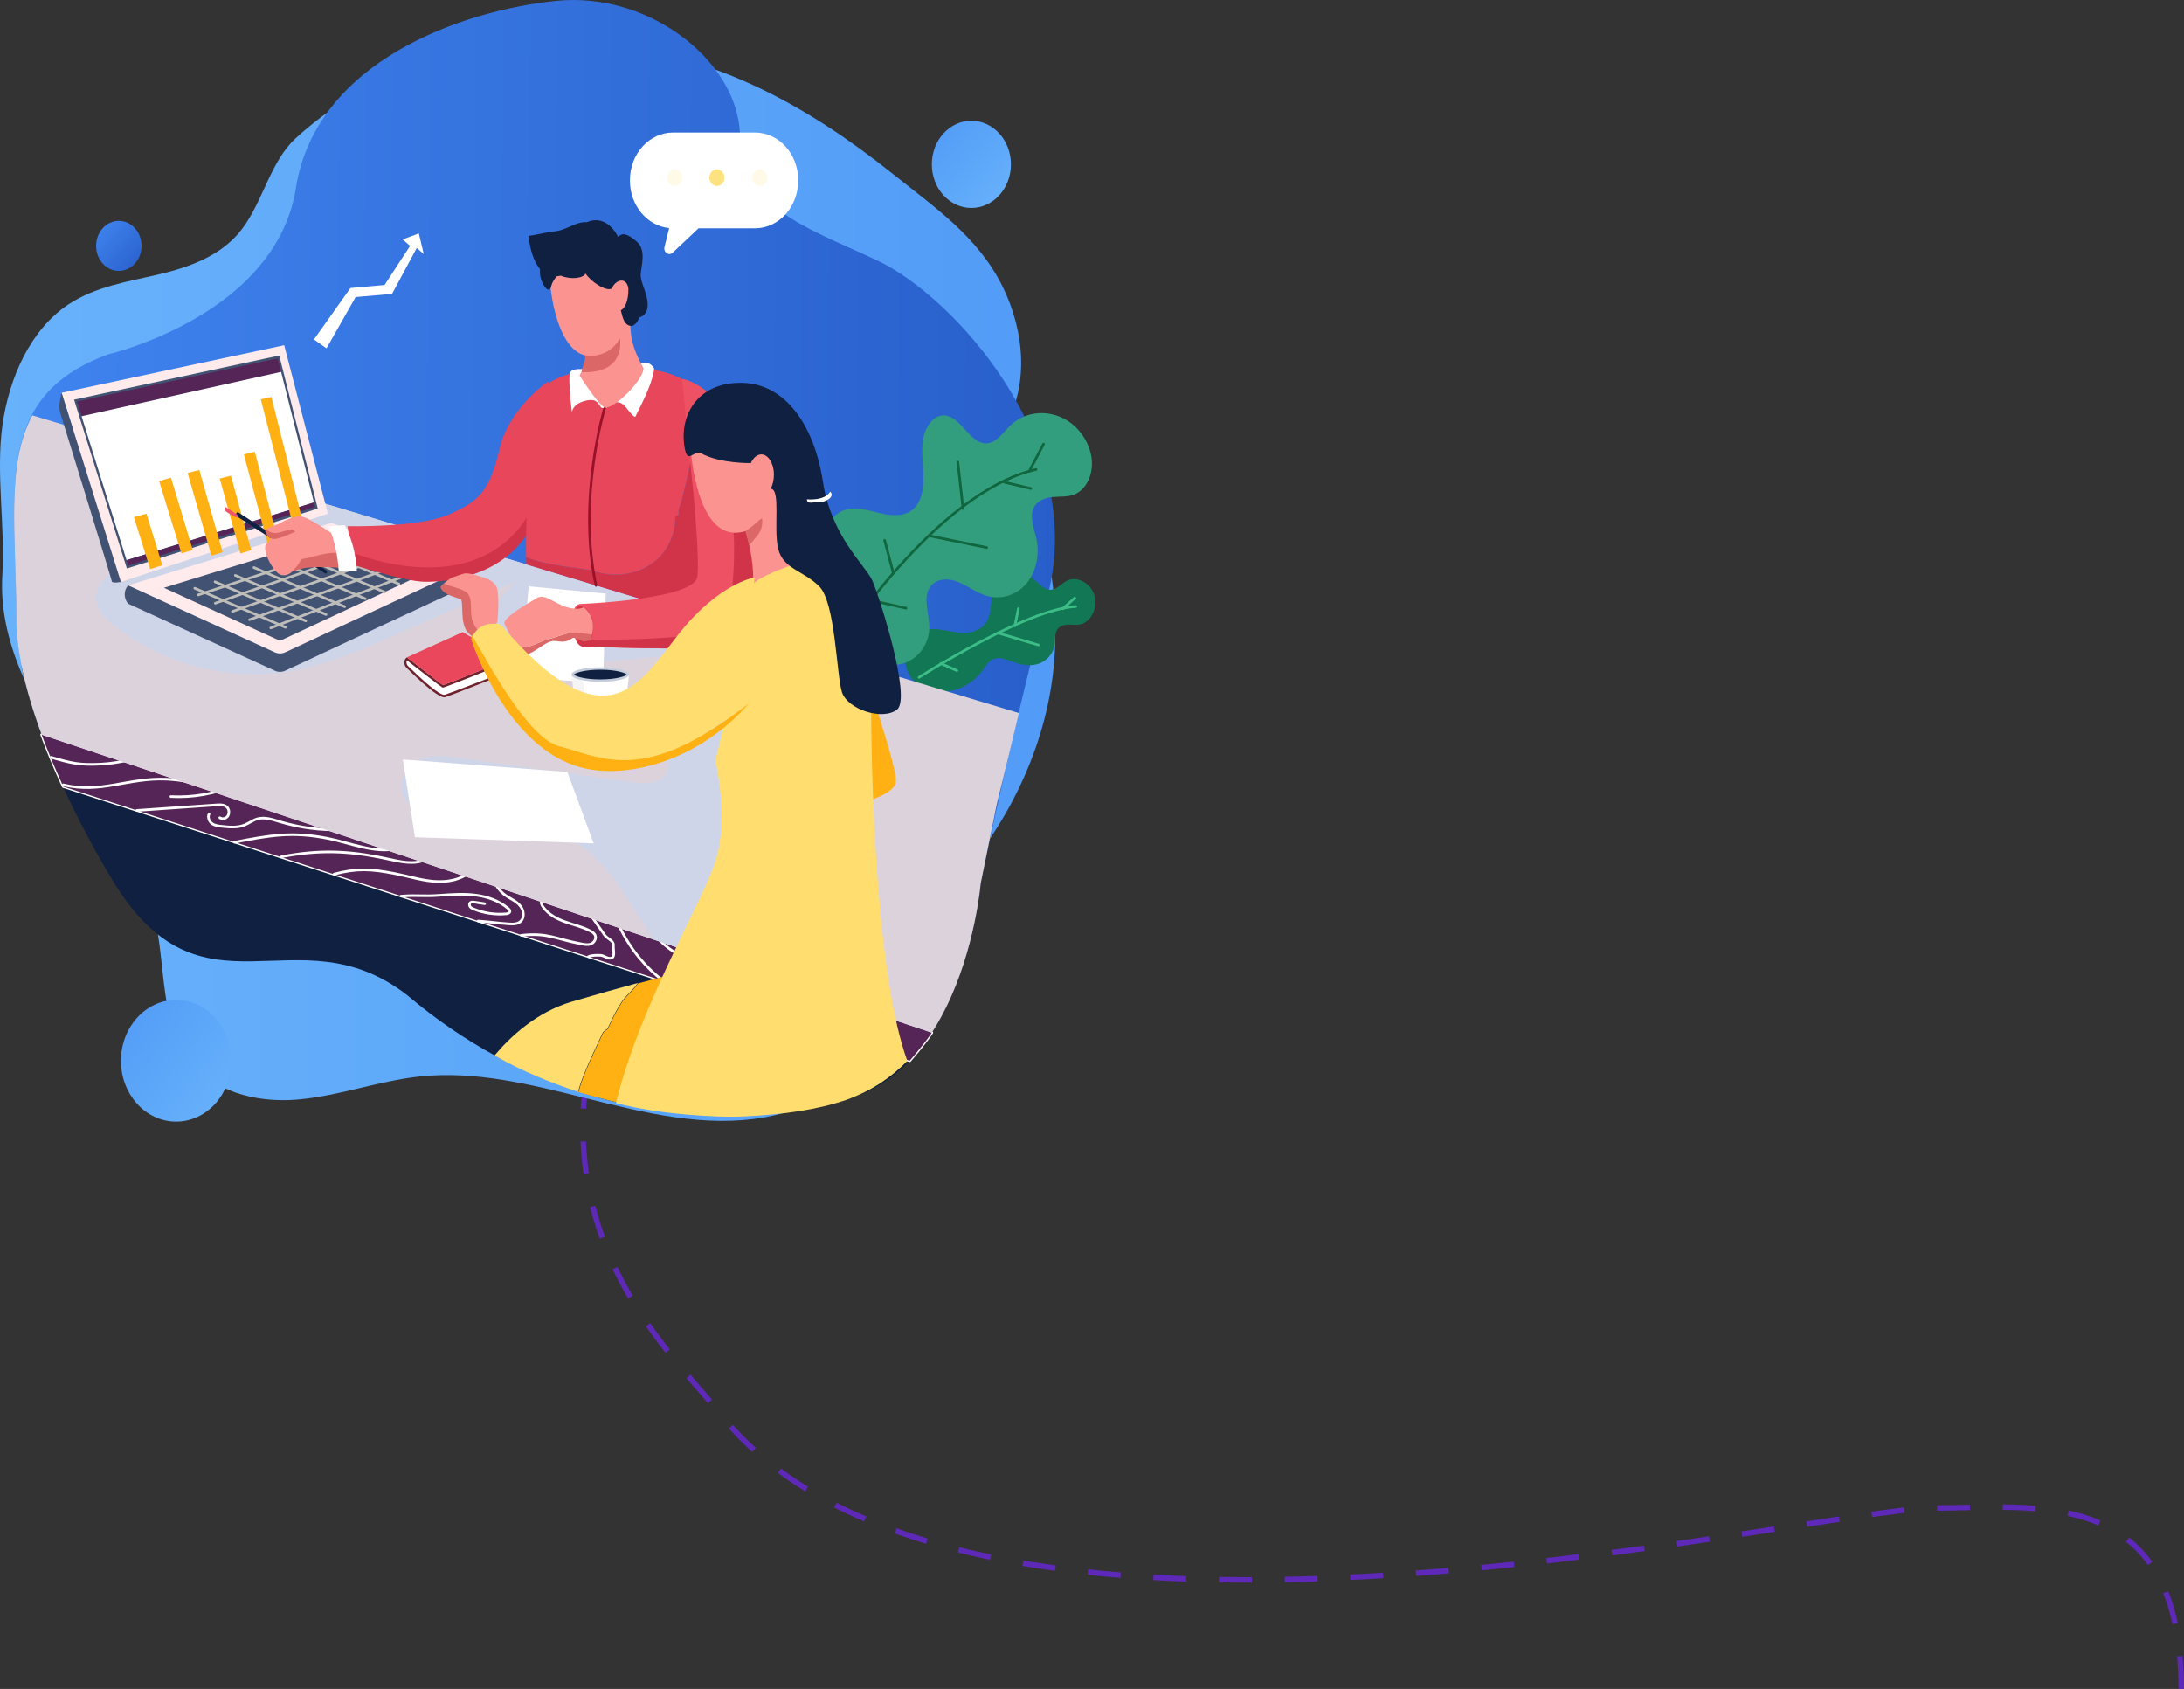 <svg width="798" height="617" viewBox="0 0 798 617" fill="none" xmlns="http://www.w3.org/2000/svg">
<rect x="0" y="0" width="798" height="617" fill="#333333" stroke="none"/>
<path d="M797 617C797 541.889 743.529 550.894 706.86 550.894C661.023 550.894 347.997 629.789 261.213 514.069C244.101 493.696 208.165 458.675 213.543 400" stroke="#5E28B8" stroke-width="2" stroke-dasharray="12 12"/>
<path d="M120.718 40.334C116.308 43.417 112.071 46.803 108.058 50.487C98.772 59.009 96.17 73.431 88.426 83.654C81.009 93.447 69.199 97.609 57.878 100.267C46.557 102.926 34.716 104.69 24.829 111.323C11.125 120.515 3.331 137.921 0.887 155.393C-1.556 172.865 1.94 192.328 0.864 209.967C-0.603 234.029 11.635 256.351 24.65 275.74C37.663 295.129 52.346 314.42 57.088 337.962C60.327 354.042 58.987 372.122 67.811 385.416C76.75 398.884 93.594 402.973 108.692 401.692C123.789 400.412 138.363 394.854 153.434 393.253C173.632 391.108 193.716 396.109 213.756 401.109C235.73 406.592 257.652 412.076 279.614 408.137C318.146 401.225 349.908 362.266 352.029 319.312C369.97 297.822 383.044 270.178 385.221 241.077C387.398 211.976 380.528 182.145 366.023 157.707C376.355 141.778 374.463 121.212 366.336 104.696C357.321 86.375 341.121 75.458 326.241 63.55C294.74 38.341 261.633 20.45 222.521 16.511C216.576 15.912 210.571 15.602 204.551 15.602C175.234 15.602 145.563 22.971 120.718 40.334Z" fill="url(#paint0_linear_1_7936)"/>
<path d="M203.225 0.315C169.094 3.77 115.435 22.21 108.12 68.7C102.316 105.57 62.627 122.154 46.45 127.439C42.231 128.817 39.609 129.428 39.609 129.428C-3.151 144.923 5.971 180.209 5.971 225.359C5.971 230.865 6.647 236.713 7.831 242.733L345.594 367.768C356.354 346.092 358.311 322.369 358.311 322.369C358.311 322.369 365.696 286.432 377.016 240.558C378.854 233.111 380.796 225.402 382.826 217.542C397.365 161.271 348.049 107.963 320.396 95.085C292.745 82.207 271.229 75.806 270.373 49.107C269.573 24.047 241.188 0.002 209.48 1.87017e-06C207.406 -0.001 205.321 0.102 203.225 0.315Z" fill="url(#paint1_linear_1_7936)"/>
<path d="M340.47 60.039C340.47 68.835 346.941 75.966 354.924 75.966C362.906 75.966 369.377 68.835 369.377 60.039C369.377 51.243 362.906 44.113 354.924 44.113C346.941 44.113 340.47 51.243 340.47 60.039Z" fill="url(#paint2_linear_1_7936)"/>
<path d="M44.187 387.513C44.187 399.79 53.218 409.742 64.359 409.742C75.501 409.742 84.532 399.79 84.532 387.513C84.532 375.237 75.501 365.284 64.359 365.284C53.218 365.284 44.187 375.237 44.187 387.513Z" fill="url(#paint3_linear_1_7936)"/>
<path d="M35.113 89.827C35.113 94.88 38.831 98.977 43.416 98.977C48.002 98.977 51.72 94.88 51.72 89.827C51.72 84.774 48.002 80.677 43.416 80.677C38.831 80.677 35.113 84.774 35.113 89.827Z" fill="url(#paint4_linear_1_7936)"/>
<path d="M330.667 238.994C330.874 235.937 332.355 233.105 334.573 231.528C337.162 229.687 340.463 229.599 343.572 230.01C346.681 230.422 349.788 231.28 352.89 231.141C355.991 231.002 359.215 229.65 360.765 226.627C362.27 223.692 361.901 219.878 362.849 216.621C363.775 213.44 366.027 210.88 368.798 209.861C371.568 208.843 374.8 209.385 377.334 211.294C379.412 212.86 381.263 215.377 383.684 215.434C386.021 215.49 387.739 213.204 389.838 212.145C393.529 210.281 398.584 213.016 399.901 217.589C401.219 222.161 398.48 227.463 394.447 228.144C393.003 228.388 391.509 228.115 390.043 228.182C388.576 228.249 387.018 228.751 386.218 230.129C385.358 231.61 385.613 233.62 385.362 235.407C384.886 238.78 382.471 241.397 379.667 242.413C376.863 243.43 373.74 243.04 370.839 242.041C368.038 241.076 364.952 239.567 362.421 241.009C360.988 241.826 360.071 243.438 359.051 244.847C356.037 249.009 351.628 251.767 346.879 252.457C339.308 253.557 329.945 249.661 330.667 238.994Z" fill="#127754"/>
<path d="M335.785 247.446C335.785 247.446 375.03 222.356 393.052 221.581" stroke="#3CBD87" stroke-width="0.947" stroke-linecap="round" stroke-linejoin="round"/>
<path d="M349.631 244.985L343.76 242.371" stroke="#3CBD87" stroke-width="0.947" stroke-linecap="round" stroke-linejoin="round"/>
<path d="M372.092 222.347L370.817 228.657" stroke="#3CBD87" stroke-width="0.947" stroke-linecap="round" stroke-linejoin="round"/>
<path d="M379.444 235.635L364.54 231.215" stroke="#3CBD87" stroke-width="0.947" stroke-linecap="round" stroke-linejoin="round"/>
<path d="M392.702 218.454L388.281 222.41" stroke="#3CBD87" stroke-width="0.947" stroke-linecap="round" stroke-linejoin="round"/>
<path d="M299.714 202.048C299.851 195.289 302.946 188.317 308.496 186.368C312.625 184.919 317.167 186.437 321.503 187.465C325.841 188.494 330.782 188.86 334.014 185.655C336.928 182.765 337.552 177.81 337.402 173.265C337.252 168.72 336.518 164.065 337.422 159.701C338.327 155.338 341.558 151.264 345.505 151.795C351.195 152.561 354.403 161.843 360.102 161.991C363.88 162.088 366.406 158.098 369.224 155.382C375.618 149.22 386.142 149.456 392.911 155.913C396.327 159.171 398.805 163.957 398.969 168.93C399.134 173.902 396.697 178.887 392.705 180.557C390.139 181.63 387.257 181.318 384.501 181.578C381.745 181.839 378.774 182.949 377.59 185.764C376.136 189.224 377.99 193.382 378.765 197.249C379.948 203.151 378.361 209.522 374.704 213.563C371.046 217.603 365.436 219.182 360.338 217.604C356.635 216.459 353.343 213.825 349.69 212.448C346.038 211.071 341.444 211.38 339.483 214.977C337.268 219.039 339.601 224.512 339.545 229.417C339.473 235.808 334.915 241.168 329.527 242.475C324.139 243.781 318.258 241.536 313.692 237.587C304.626 229.742 299.46 214.584 299.714 202.048Z" fill="#339E7D"/>
<path d="M306.026 236.295C306.026 236.295 341.791 179.789 378.549 171.514" stroke="#10663E" stroke-width="0.947" stroke-linecap="round" stroke-linejoin="round"/>
<path d="M331.039 222.185L317.589 219.136" stroke="#10663E" stroke-width="0.947" stroke-linecap="round" stroke-linejoin="round"/>
<path d="M323.235 197.402L326.379 209.327" stroke="#10663E" stroke-width="0.947" stroke-linecap="round" stroke-linejoin="round"/>
<path d="M360.533 200.04L339.476 195.724" stroke="#10663E" stroke-width="0.947" stroke-linecap="round" stroke-linejoin="round"/>
<path d="M349.978 168.81L351.869 185.779" stroke="#10663E" stroke-width="0.947" stroke-linecap="round" stroke-linejoin="round"/>
<path d="M376.628 178.466L366.974 176.159" stroke="#10663E" stroke-width="0.947" stroke-linecap="round" stroke-linejoin="round"/>
<path d="M381.288 162.225L376.139 172.05" stroke="#10663E" stroke-width="0.947" stroke-linecap="round" stroke-linejoin="round"/>
<path d="M112.507 281.932L7.833 243.183C12.964 269.278 27.69 298.642 38.832 317.722C39.511 318.884 40.177 320.01 40.826 321.093C73.883 376.236 108.027 332.064 148.695 363.475C159.217 372.396 170.059 379.74 181.013 385.7C195.692 393.688 210.57 399.186 225.139 402.653C234.022 404.768 242.787 406.125 251.326 406.83C273.165 408.637 293.506 406.175 310.423 401.169C319.248 398.56 326.472 393.653 332.379 387.513C337.832 381.849 342.161 375.138 345.597 368.22L112.507 281.932Z" fill="#102040"/>
<path d="M340.471 377.237C338.599 380.116 334.657 384.928 332.378 387.513L23.13 287.351C20.304 281.209 17.6 274.826 15.209 268.384L340.471 377.237Z" stroke="white" stroke-width="0.947" stroke-linecap="round" stroke-linejoin="round"/>
<path d="M340.471 377.237C338.599 380.116 334.657 384.928 332.378 387.513L23.13 287.351C20.304 281.209 17.6 274.826 15.209 268.384L340.471 377.237Z" fill="#562557"/>
<path d="M49.967 296.066C60.968 295.347 68.308 294.754 79.31 294.035C80.681 293.945 82.271 293.954 83.148 295.119C83.807 295.995 83.79 297.401 83.11 298.258C82.43 299.115 81.168 299.321 80.292 298.718" stroke="white" stroke-width="0.947" stroke-linecap="round" stroke-linejoin="round"/>
<path d="M76.397 297.34C75.792 298.503 76.412 300.064 77.418 300.817C78.424 301.571 79.692 301.724 80.902 301.856C83.768 302.169 86.753 302.465 89.449 301.349C90.973 300.718 92.341 299.656 93.908 299.173C96.625 298.335 99.49 299.334 102.209 300.161C109.53 302.385 117.158 303.379 124.747 303.1" stroke="white" stroke-width="0.947" stroke-linecap="round" stroke-linejoin="round"/>
<path d="M85.691 307.673C98.588 305.154 106.837 303.702 119.727 306.267C128.167 307.946 136.606 311.795 145.035 310.049" stroke="white" stroke-width="0.947" stroke-linecap="round" stroke-linejoin="round"/>
<path d="M102.765 312.996C116.635 310.312 127.52 310.723 141.338 313.712C146.195 314.762 151.42 316.119 155.926 313.863" stroke="white" stroke-width="0.947" stroke-linecap="round" stroke-linejoin="round"/>
<path d="M122.063 319.321C130.419 317.121 135.638 317.455 144.101 319.09C148.888 320.014 153.591 321.549 158.438 321.957C163.284 322.365 168.458 321.504 172.247 318.148" stroke="white" stroke-width="0.947" stroke-linecap="round" stroke-linejoin="round"/>
<path d="M146.52 327.382C153.279 326.897 154.09 327.548 160.849 327.063C165.149 326.755 169.478 326.447 173.758 326.997C178.039 327.547 182.314 329.01 185.72 331.92C186.015 332.173 186.33 332.497 186.314 332.908C186.29 333.539 185.566 333.782 184.996 333.836C180.929 334.217 176.788 333.596 172.961 332.033C172.563 331.87 172.155 331.688 171.86 331.351C171.565 331.015 171.413 330.48 171.612 330.066C171.905 329.455 172.69 329.465 173.313 329.561C174.571 329.755 175.83 329.95 177.089 330.144" stroke="white" stroke-width="0.947" stroke-linecap="round" stroke-linejoin="round"/>
<path d="M174.71 336.465C179.811 336.833 180.794 337.136 185.894 337.504C187.551 337.623 189.466 337.629 190.546 336.241C191.414 335.125 191.4 333.403 190.793 332.094C190.186 330.785 189.093 329.832 187.947 329.082C186.799 328.332 185.568 327.743 184.46 326.925C182.424 325.422 180.867 323.147 180.116 320.577L181.338 319.979" stroke="white" stroke-width="0.947" stroke-linecap="round" stroke-linejoin="round"/>
<path d="M190.441 341.683C200.353 340.669 202.608 342.935 212.416 344.809C213.573 345.03 214.789 345.266 215.899 344.843C217.01 344.42 217.926 343.076 217.537 341.856C217.268 341.015 216.502 340.51 215.771 340.128C212.848 338.597 209.636 337.888 206.556 336.79C203.477 335.693 200.392 334.096 198.404 331.281C198.061 330.796 197.742 330.234 197.758 329.619C197.773 329.004 198.271 328.377 198.819 328.497" stroke="white" stroke-width="0.947" stroke-linecap="round" stroke-linejoin="round"/>
<path d="M215.026 349.462C216.391 348.919 217.88 348.951 219.331 348.987C220.782 349.023 222.129 350.5 223.49 349.948C224.853 349.396 223.988 346.867 224.132 345.275C224.279 343.659 221.842 342.891 220.94 341.607C219.135 339.033 217.331 336.459 215.527 333.886" stroke="white" stroke-width="0.947" stroke-linecap="round" stroke-linejoin="round"/>
<path d="M226.312 338.43C228.303 342.605 230.782 346.496 233.663 349.983C238.865 356.279 245.391 361.239 252.58 364.359" stroke="white" stroke-width="0.947" stroke-linecap="round" stroke-linejoin="round"/>
<path d="M238.171 340.013C242.051 345.505 247.7 349.444 253.864 350.957" stroke="white" stroke-width="0.947" stroke-linecap="round" stroke-linejoin="round"/>
<path d="M18.669 276.655C26.292 278.871 28.974 279.515 36.849 279.141C43.759 278.813 50.507 276.839 57.19 274.876" stroke="white" stroke-width="0.947" stroke-linecap="round" stroke-linejoin="round"/>
<path d="M23.137 286.701C36.801 290.053 46.686 284.069 60.676 284.636C70.594 285.039 80.583 288.727 90.266 286.329" stroke="white" stroke-width="0.947" stroke-linecap="round" stroke-linejoin="round"/>
<path d="M62.424 290.995C70.489 291.435 78.634 289.987 86.165 286.776" stroke="white" stroke-width="0.947" stroke-linecap="round" stroke-linejoin="round"/>
<path d="M372.301 260.484L296.146 237.507L251.689 224.099L192.281 206.174L105.762 180.072L11.817 151.727C1.939 170.111 5.974 195.779 5.974 225.808C5.974 231.322 6.656 237.175 7.855 243.194C9.484 251.41 12.078 259.944 15.208 268.383L238.828 343.224L287.621 359.551L340.464 377.24H340.473C340.771 376.786 341.059 376.328 341.343 375.869C341.598 375.455 341.855 375.037 342.107 374.618C342.358 374.2 342.605 373.782 342.848 373.358C343.091 372.935 343.328 372.511 343.566 372.083C343.804 371.66 344.033 371.231 344.262 370.803C344.69 370.001 345.105 369.195 345.508 368.386C345.536 368.331 345.566 368.277 345.593 368.222L345.591 368.221C356.356 346.546 358.313 322.819 358.313 322.819C368.439 273.539 359.919 312.49 372.301 260.484Z" fill="#DBD2DB"/>
<path d="M298.156 314.642C297.488 288.929 296.815 263.22 296.147 237.507L251.691 224.099L192.283 206.173L105.764 180.072C84.858 187.447 64.415 196.429 44.64 206.935C40.046 209.375 34.788 213.145 35.072 218.75C35.274 222.747 38.33 225.782 41.277 228.121C59.35 242.483 82.521 248.829 104.593 245.462C118.722 243.304 132.129 237.402 145.366 231.549C159.724 225.198 174.081 218.846 188.439 212.5C185.31 215.645 182.12 218.866 180.066 222.954C178.012 227.038 177.248 232.204 179.161 236.373C182.652 243.985 192.233 244.343 199.947 243.627C213.083 242.412 226.215 241.192 239.351 239.972C245.099 239.443 251.275 239.01 256.24 242.246C261.204 245.482 263.689 253.941 259.479 258.291C256.376 261.496 251.39 260.952 247.423 259.264C243.451 257.575 239.694 254.943 235.453 254.551C231.215 254.157 226.237 257.272 226.384 261.955C226.539 266.906 231.715 269.386 235.938 271.069C240.161 272.748 245.094 276.438 243.964 281.227C242.806 286.147 236.688 286.57 232.113 285.924C210.539 282.89 188.97 279.855 167.396 276.821C163.086 276.216 158.626 275.621 154.475 277.033C150.33 278.449 146.573 282.456 146.619 287.245C146.66 291.308 149.429 294.862 152.737 296.662C153.359 297 153.995 297.286 154.645 297.529C157.459 298.587 160.515 298.859 163.508 299.03C179.915 299.989 197.466 298.981 211.459 308.472C217.352 312.469 222.125 318.039 226.398 324.094C228.453 327.003 230.392 330.022 232.292 333.031C234.437 336.434 236.578 339.881 238.83 343.219V343.224L287.623 359.551C290.387 356.678 292.597 353.094 294.235 349.207C295.109 347.15 295.814 345.003 296.354 342.836C298.632 333.717 298.404 324.099 298.156 314.642Z" fill="#CFD5E8"/>
<path d="M193.163 214.189L190.378 247.55L220.375 249.491L221.322 216.863L193.163 214.189Z" fill="white"/>
<path d="M147.189 277.438L151.61 305.853L216.921 308.086L207.293 282.002L147.189 277.438Z" fill="white"/>
<path d="M186.42 245.432C186.42 245.432 165.324 253.848 162.643 254.686C159.961 255.523 148.887 244.217 148.695 244.108C147.492 243.086 147.308 241.067 148.695 240.133C148.695 240.133 161.619 250.288 161.904 250.288C162.189 250.288 184.329 241.493 185.692 240.864C185.83 240.8 185.967 240.712 186.097 240.606L186.42 245.432Z" fill="#6F212C"/>
<path d="M162.324 253.849C161.423 253.849 158.601 252.571 149.816 244.013C149.365 243.575 149.231 243.444 149.151 243.383C148.738 243.014 148.498 242.462 148.524 241.93C148.534 241.734 148.585 241.486 148.741 241.252C161.369 251.17 161.582 251.17 161.903 251.17C162.442 251.17 182.453 243.191 186.169 241.685L186.368 244.672C182.98 246.022 164.803 253.096 162.424 253.838C162.413 253.841 162.383 253.849 162.324 253.849Z" fill="white"/>
<path d="M208.827 246.42L212.375 277.622H215.871L212.666 246.473L208.827 246.42Z" fill="#F5F5F5"/>
<path d="M229.1 246.697L214.876 246.502L212.669 246.472L215.874 277.621H216.113H225.514H226.504L229.799 246.707L229.1 246.697Z" fill="white"/>
<path d="M229.859 246.42C229.859 247.884 225.151 249.073 219.343 249.073C213.535 249.073 208.827 247.884 208.827 246.42C208.827 244.955 213.535 243.767 219.343 243.767C225.151 243.767 229.859 244.955 229.859 246.42Z" fill="#C5CDDB"/>
<path d="M219.347 248.191C213.739 248.191 210.26 247.099 209.676 246.42C210.26 245.74 213.739 244.648 219.347 244.648C224.954 244.648 228.433 245.74 229.017 246.42C228.433 247.099 224.954 248.191 219.347 248.191Z" fill="#102040"/>
<path d="M186.097 240.603V240.606C185.966 240.712 185.83 240.8 185.691 240.865C184.329 241.493 162.19 250.288 161.904 250.288C161.619 250.288 148.694 240.133 148.694 240.133L169.03 230.918C169.03 230.918 183.156 239.313 185.691 238.256C187.968 237.307 187.254 239.664 186.097 240.603Z" fill="#EB475C"/>
<path d="M114.71 124.011L128.043 105.218L140.527 104.109L149.835 89.827L147.142 87.461L153.034 85.262L154.839 92.812L152.274 90.581L143.247 107.355L129.944 108.506L119.301 127.249L114.71 124.011Z" fill="white"/>
<path d="M22.503 143.491L103.842 126.11L119.805 187.676L44.168 212.596L22.503 143.491Z" fill="#FFEBEB"/>
<path d="M167.96 208.59L104.216 238.308C103.005 238.873 101.639 238.879 100.424 238.324L46.831 213.852L121.136 191.027L167.96 208.59Z" fill="#FFEBEB"/>
<path d="M102.305 234.036C102.22 234.036 102.137 234.018 102.059 233.982L59.881 214.723L121.013 195.945L155.994 209.066L102.556 233.98C102.476 234.017 102.392 234.036 102.305 234.036Z" fill="#425273"/>
<path d="M72.394 217.339L125.923 199.796" stroke="#BEBDB9" stroke-width="0.947" stroke-linecap="round" stroke-linejoin="round"/>
<path d="M78.656 220.355L130.956 202.031" stroke="#BEBDB9" stroke-width="0.947" stroke-linecap="round" stroke-linejoin="round"/>
<path d="M84.924 223.37L136.723 205.009" stroke="#BEBDB9" stroke-width="0.947" stroke-linecap="round" stroke-linejoin="round"/>
<path d="M91.191 226.385L142.932 207.339" stroke="#BEBDB9" stroke-width="0.947" stroke-linecap="round" stroke-linejoin="round"/>
<path d="M98.934 229.401L149.836 209.616" stroke="#BEBDB9" stroke-width="0.947" stroke-linecap="round" stroke-linejoin="round"/>
<path d="M71.157 214.882L104.289 229.168" stroke="#BEBDB9" stroke-width="0.947" stroke-linecap="round" stroke-linejoin="round"/>
<path d="M78.572 212.538L111.703 226.826" stroke="#BEBDB9" stroke-width="0.947" stroke-linecap="round" stroke-linejoin="round"/>
<path d="M85.981 210.196L119.113 224.483" stroke="#BEBDB9" stroke-width="0.947" stroke-linecap="round" stroke-linejoin="round"/>
<path d="M92.792 207.339L125.924 221.627" stroke="#BEBDB9" stroke-width="0.947" stroke-linecap="round" stroke-linejoin="round"/>
<path d="M100.326 204.439L133.458 218.727" stroke="#BEBDB9" stroke-width="0.947" stroke-linecap="round" stroke-linejoin="round"/>
<path d="M107.397 202.031L140.529 216.318" stroke="#BEBDB9" stroke-width="0.947" stroke-linecap="round" stroke-linejoin="round"/>
<path d="M112.683 199.08L145.815 213.367" stroke="#BEBDB9" stroke-width="0.947" stroke-linecap="round" stroke-linejoin="round"/>
<path d="M167.962 208.591C169.379 210.281 169.394 212.508 167.962 215.292L104.218 245.006C103.007 245.571 101.641 245.576 100.426 245.021L46.833 220.55C44.932 218.302 45.392 215.28 46.833 213.852L100.426 238.324C101.641 238.879 103.007 238.873 104.218 238.309L167.962 208.591Z" fill="#425273"/>
<path d="M22.506 143.491C22.506 143.491 21.172 148.188 21.934 150.577C22.697 152.966 40.751 211.444 40.846 212.334C40.941 213.224 44.171 212.595 44.171 212.595" fill="#425273"/>
<path d="M27.065 146.004L102.037 129.879L116.101 185.791L46.355 207.675L27.065 146.004Z" fill="#425273"/>
<path d="M101.465 130.9L28.122 146.674L29.806 152.058L102.711 135.853L101.465 130.9Z" fill="#562557"/>
<path d="M102.711 135.853L29.806 152.058L46.249 204.63L114.71 183.558L102.711 135.853Z" fill="white"/>
<path d="M46.248 204.63L46.864 206.598L115.117 185.183L114.709 183.557L46.248 204.63Z" fill="#562557"/>
<path d="M59.309 206.482L54.857 207.878L48.924 188.902L53.511 187.641L59.309 206.482Z" fill="#FFB013"/>
<path d="M70.441 200.937L66.289 202.147L58.14 175.757L62.478 174.493L70.441 200.937Z" fill="#FFB013"/>
<path d="M91.784 200.966L87.855 202.196L80.279 174.82L84.375 173.775L91.784 200.966Z" fill="#FFB013"/>
<path d="M103.151 203.424L99.376 204.607L89.107 165.981L93.107 165.059L103.151 203.424Z" fill="#FFB013"/>
<path d="M110.4 189.669L106.772 190.806L95.289 145.865L99.169 145.029L110.4 189.669Z" fill="#FFB013"/>
<path d="M81.34 201.722L77.248 203.004L68.537 172.773L72.824 171.699L81.34 201.722Z" fill="#FFB013"/>
<path d="M275.855 48.405H245.961C237.239 48.405 230.167 56.197 230.167 65.808V65.992C230.167 75.058 236.459 82.501 244.493 83.317C244.005 85.384 243.378 87.924 242.801 90.231C242.318 92.164 244.396 93.617 245.778 92.314L255.236 83.395H275.855C284.577 83.395 291.648 75.603 291.648 65.992V65.808C291.648 56.197 284.577 48.405 275.855 48.405Z" fill="white"/>
<g opacity="0.17">
<path d="M249.311 64.898C249.311 63.218 248.076 61.856 246.551 61.856C245.026 61.856 243.791 63.218 243.791 64.898C243.791 66.578 245.026 67.94 246.551 67.94C248.076 67.94 249.311 66.578 249.311 64.898Z" fill="#FFDE6F"/>
</g>
<g opacity="0.882">
<path d="M264.702 64.898C264.702 63.218 263.466 61.856 261.941 61.856C260.417 61.856 259.181 63.218 259.181 64.898C259.181 66.578 260.417 67.94 261.941 67.94C263.466 67.94 264.702 66.578 264.702 64.898Z" fill="#FFDE6F"/>
</g>
<g opacity="0.17">
<path d="M280.428 64.898C280.428 63.218 279.192 61.856 277.667 61.856C276.143 61.856 274.907 63.218 274.907 64.898C274.907 66.578 276.143 67.94 277.667 67.94C279.192 67.94 280.428 66.578 280.428 64.898Z" fill="#FFDE6F"/>
</g>
<path d="M127.136 199.897L127.256 204.531L128.096 206.018C128.096 206.018 147.654 212.393 155.057 212.522C162.461 212.65 182.97 211.125 193.133 194.192C194.441 192.018 195.934 189.995 196.607 188.189C196.433 186.11 196.504 185.875 196.364 183.725C196.309 182.877 196.003 180.283 195.987 179.298C195.324 181.313 194.401 182.729 193.352 184.605C178.509 209.968 149.958 208.499 127.136 199.897Z" fill="#D13349"/>
<path d="M200.224 139.371C194.551 143.376 185.306 152.462 182.737 163.254C178.831 179.667 175.174 183.04 163.85 188.015C152.897 192.827 126.989 192.218 126.989 192.218L128.386 201.78C150.938 210.198 180.454 211.781 194.288 185.996C195.322 184.163 196.118 182.246 196.771 180.278C196.732 178.05 197.912 169.481 197.831 167.535L200.224 139.371Z" fill="#E8465A"/>
<path d="M86.171 188.403L118.895 209.529C118.895 209.529 119.928 209.624 119.257 208.39C108.013 200.731 86.811 187.005 86.811 187.005C86.811 187.005 85.694 188.095 86.171 188.403Z" fill="#102040"/>
<path d="M86.835 188.138C86.835 188.138 82.507 185.171 82.429 185.22C82.35 185.269 81.531 185.941 82.561 186.817C83.591 187.693 86.523 189.113 86.523 189.113L86.835 188.138Z" fill="#EE5568"/>
<path d="M97.519 198.816C97.487 198.961 97.468 199.086 97.469 199.181C97.483 200.348 98.885 204.21 100.917 207.454C102.949 210.697 105.804 208.802 110.245 207.736C114.687 206.67 124.014 207.42 124.014 207.42C124.014 207.42 123.842 204.834 123.434 201.985C122.819 201.771 122.172 201.64 121.468 201.663C113.352 202.125 103.258 208.881 97.519 198.816Z" fill="#DB6767"/>
<path d="M121.42 195.032C121.42 195.032 111.938 188.183 109.162 188.606C106.387 189.028 102.813 190.52 101.577 191.826C100.442 193.025 98.135 197.472 97.775 199.094C103.509 209.143 113.591 202.399 121.698 201.939C122.401 201.917 123.048 202.045 123.662 202.26C123.219 199.174 122.5 195.78 121.42 195.032Z" fill="#FB9490"/>
<path d="M107.015 196.447C106.415 195.89 105.427 195.79 104.311 195.936C101.351 196.324 97.478 198.453 97.478 198.453C95.575 199.958 98.419 206.518 101.202 209.091C101.817 209.659 102.428 210.035 102.985 210.117C106.062 210.567 107.405 207.894 107.405 207.894C109.104 206.757 110.409 203.617 110.702 202.428C110.995 201.239 109.208 198.483 107.015 196.447Z" fill="#FB9490"/>
<path d="M106.99 189.801C106.99 189.801 98.775 192.117 97.362 193.361C99.805 196.177 103.241 194.001 106.633 193.371" fill="#FB9490"/>
<path d="M97.34 193.309C96.986 193.619 96.806 193.943 96.918 194.269C97.475 195.895 98.696 196.959 100.329 196.917C101.963 196.875 107.488 194.53 107.884 194.146L106.572 193.332C103.195 193.952 99.776 196.103 97.34 193.309Z" fill="#DB6767"/>
<path d="M120.142 192.235C122.169 197.273 123.35 202.727 123.772 208.553L130.413 208.73C130.004 201.997 128.43 196.438 125.923 191.821L120.142 192.235Z" fill="white"/>
<path d="M257.855 190.869C258.207 207.212 254.345 218.387 251.687 224.099L192.278 206.173C192.251 205.322 192.232 204.434 192.219 203.527C199.938 206.547 208.183 207 216.428 208.376C217.023 208.376 217.915 209.031 218.51 209.031C231.61 212.64 246.494 205.095 246.791 188.696C246.791 188.369 247.981 188.369 247.981 188.042C247.683 186.403 248.283 185.093 248.878 183.449C252.117 171.135 254.387 158.815 256.212 146.45C260.23 156.405 257.466 172.47 257.855 190.869Z" fill="#D13349"/>
<path d="M218.511 209.032C231.61 212.639 246.494 205.096 246.791 188.698C246.791 188.37 247.982 188.37 247.982 188.042C247.684 186.402 248.28 185.091 248.875 183.451C252.115 171.134 254.385 158.817 256.213 146.448C256.155 146.304 256.1 146.156 256.04 146.014C254.645 142.777 252.494 140.215 249.223 138.465C247.098 137.325 244.742 136.473 242.286 135.842C229.381 132.516 213.687 135.325 213.687 135.325C213.687 135.325 206.553 136.042 199.859 140.289C199.851 140.292 199.846 140.295 199.84 140.301L193.246 174.9C192.989 177.963 192.782 181.038 192.621 184.064C192.511 186.118 192.424 188.147 192.357 190.136C192.261 192.974 192.205 195.726 192.192 198.338C192.182 200.143 192.192 201.876 192.218 203.526C199.936 206.545 208.181 206.999 216.427 208.376C217.023 208.376 217.916 209.032 218.511 209.032Z" fill="#E8465A"/>
<path d="M220.957 148.935C220.957 148.935 210.881 182.191 217.762 213.862" stroke="#99112B" stroke-width="0.947" stroke-linecap="round" stroke-linejoin="round"/>
<path d="M221.574 148.935C221.574 148.935 225.408 144.434 228.828 148.936C232.249 153.438 232.217 152.076 232.217 152.076C235.575 145.452 238.635 139.046 239.011 134.59C239.011 134.59 237.395 131.397 233.975 132.967C232.787 140.925 222.477 143.124 221.574 147.416C221.004 148.882 221.574 148.935 221.574 148.935Z" fill="white"/>
<path d="M213.402 134.892C213.402 134.892 212.355 140.489 217.043 142.722C220.401 144.816 220.654 148.935 220.654 148.935C220.654 148.935 219.989 149.493 219.229 148.307C218.468 147.12 217.598 145.257 213.259 146.584C208.92 147.91 208.986 150.702 208.986 150.702C208.986 150.702 207.224 137.051 208.507 135.742C209.79 134.433 213.402 134.892 213.402 134.892Z" fill="white"/>
<path d="M249.228 138.465C249.228 138.465 253.979 138.465 262.723 146.872C271.974 152.583 272.057 171.868 274.096 189.005C274.541 192.759 275.082 196.411 275.833 199.795C280.016 218.618 269.374 234.584 263.197 236.188C257.02 237.795 212.929 236.188 212.929 236.188C211.897 236.097 211.013 235.101 210.344 233.653C208.41 229.473 208.291 221.512 211.695 220.657C211.695 220.657 253.03 219.086 254.741 210.926C255.392 207.815 254.747 196.559 253.699 183.814" fill="#EE5163"/>
<path d="M263.196 236.188C257.019 237.795 212.928 236.188 212.928 236.188C211.896 236.097 211.011 235.101 210.342 233.653C223.999 233.853 263.292 233.862 265.382 227.411C267.917 219.597 269.437 195.489 267.029 187.86C270.127 187.698 272.454 188.289 274.094 189.005C274.539 192.76 275.08 196.411 275.832 199.795C280.015 218.619 269.372 234.584 263.196 236.188Z" fill="#D13349"/>
<path d="M209.698 225.439C209.698 225.439 209.951 221.984 211.535 221.495C213.119 221.006 216.507 223.624 216.729 228.231C216.951 232.838 215.408 235.281 213.752 235.595C212.096 235.91 209.571 233.292 209.698 225.439Z" fill="#D13349"/>
<path d="M200.337 233.509C196.687 234.515 193.037 237.237 189.219 236.346C190.706 238.197 192.307 239.401 193.703 238.666C197.219 236.817 199.911 234.269 202.16 234.164C204.409 234.06 206.183 235.316 209.318 233.013C211.456 233.117 212.216 234.269 213.499 234.321C215.257 234.007 215.756 233.898 215.756 233.898C216.001 233.176 216.196 232.477 216.344 231.797C214.657 231.699 213.011 231.43 211.534 231.159C207.802 230.572 204.07 232.628 200.337 233.509Z" fill="#DB6767"/>
<path d="M213.224 221.814C213.224 221.814 212.703 222.253 211.39 222.371C210.429 222.457 209.045 222.371 207.128 221.814C202.588 220.495 199.099 216.679 196.133 218.46C194.318 219.549 189.938 222.061 187.043 224.336C185.207 225.779 183.968 227.126 184.361 227.952C184.972 229.236 186.964 233.537 189.221 236.347C193.038 237.238 196.688 234.515 200.338 233.509C204.071 232.628 207.803 230.572 211.535 231.159C213.012 231.43 214.659 231.699 216.345 231.797C217.25 227.64 216.312 224.269 213.224 221.814Z" fill="#FB9490"/>
<path d="M230.556 122.068C230.423 120.868 230.336 119.663 230.307 118.476C230.149 112.168 232.458 90.359 220.186 90.317C207.913 90.273 201.222 93.952 200.888 99.647C200.807 101.038 200.946 103.738 201.404 106.976C202.638 115.658 206.182 128.221 213.997 129.905L213.989 129.909C214.441 132.739 211.738 137.155 211.738 137.155C211.738 137.155 219.18 148.819 221.173 148.915C224.853 149.093 235.397 138.488 235.108 134.459C233.71 131.895 231.131 127.26 230.556 122.068Z" fill="#FB9490"/>
<path d="M205.93 98.318C205.93 98.318 201.931 101.615 201.359 104.762C200.579 107.423 198.581 104.598 197.726 102.09C196.871 99.582 197.517 96.887 197.517 96.887L205.93 98.318Z" fill="#102040"/>
<path d="M193.142 86.15C193.142 86.15 194.306 103.344 204.889 100.694C208.409 102.207 213.105 101.71 213.977 99.921C215.66 102.688 221.417 106.669 223.567 105.405C224.819 102.125 228.984 100.941 229.605 105.431C229.726 110.008 228.143 112.875 226.841 113.338C227.523 116.207 228.212 119.286 231.096 119.057C233.311 117.861 233.455 115.954 233.455 115.954C233.455 115.954 236.493 115.649 236.642 111.557C236.792 107.466 233.916 103.185 234.109 100.149C234.301 97.112 236.27 91.344 232.623 88.214C228.975 85.085 227.339 85.065 225.826 86.52C223.909 82.633 219.856 78.811 214.417 81.163C210.066 80.874 206.876 84.424 201.789 84.581C196.481 85.519 195.084 85.949 193.142 86.15Z" fill="#102040"/>
<path d="M212.483 135.908C212.483 135.908 227.917 137.696 226.553 123.604C221.913 131.603 213.841 129.77 213.841 129.77C213.915 131.537 212.948 133.235 212.483 135.908Z" fill="#DB6767"/>
<path d="M292.714 199.1L290.334 190.726L290.076 189.821L282.384 162.769L252.073 159.987C252.073 159.987 252.129 161.812 252.402 164.628C252.426 164.879 252.453 165.138 252.48 165.404C253.605 176.12 257.732 198.627 272.446 194.007C272.446 194.007 272.449 194.016 272.453 194.031C272.595 194.484 274.721 201.427 275.128 208.673C275.274 211.266 275.199 213.9 274.735 216.289C280.735 219.951 295.948 210.801 295.948 210.801L292.714 199.1Z" fill="#FB9490"/>
<path d="M273.786 199.381C272.914 195.741 272.552 194.424 272.41 193.97C276.791 191.079 276.609 190.337 278.476 189.364C278.951 194.941 275.732 196.136 273.786 199.381Z" fill="#DB6767"/>
<path d="M235.017 259.119C235.529 260.375 236.11 261.34 236.692 261.488C238.451 261.934 241.846 262.547 244.103 263.706C246.356 264.864 249.42 269.689 249.93 269.555C250.153 269.496 251.206 267.212 252.314 264.674C249.805 262.574 246.818 261.397 243.959 259.949C241.173 258.771 237.836 260.584 235.017 259.119Z" fill="#DB6767"/>
<path d="M255.155 257.887C254.909 257.464 250.324 247.014 247.322 245.638C244.32 244.266 240.559 243.089 238.645 244.182C236.73 245.276 233.451 251.538 233.306 252.377C233.213 252.927 233.928 256.499 234.924 259.025C234.945 259.076 234.965 259.127 234.986 259.178C237.801 260.639 241.132 258.829 243.914 260.005C246.769 261.448 249.75 262.624 252.256 264.718C252.409 264.366 252.564 264.01 252.717 263.655C253.97 260.758 255.155 257.887 255.155 257.887Z" fill="#FB9490"/>
<path d="M313.285 237.937C313.285 237.937 328.171 280.497 327.32 285.727C326.469 290.955 312.187 293.887 312.187 293.887L313.285 237.937Z" fill="#FFB013"/>
<path d="M250.544 354.714C250.544 354.714 243.955 356.315 233.117 359.251C233.04 359.364 232.96 359.476 232.886 359.592C231.25 361.926 229.365 363.371 227.734 365.41C225.55 368.62 223.895 371.838 222.229 375.645C221.952 376.23 220.886 376.508 220.338 377.384C217.848 382.653 215.358 387.921 213.126 393.488C212.566 394.986 211.759 397.4 211.322 398.972C227.285 403.562 238.308 405.781 251.11 406.802L250.544 354.714Z" fill="#FFB013"/>
<path d="M220.222 377.284C220.771 376.406 221.839 376.127 222.117 375.54C223.787 371.725 225.445 368.501 227.634 365.284C229.27 363.241 231.159 361.793 232.799 359.454C232.872 359.338 232.953 359.226 233.03 359.112C226.386 360.912 218.15 363.21 208.854 365.949C195.964 369.748 186.275 378.894 180.686 385.592C190.656 391.274 200.949 395.469 211.182 398.867C211.619 397.292 212.432 394.922 212.993 393.421C215.23 387.842 217.726 382.563 220.222 377.284Z" fill="#FFDE6F"/>
<path d="M318.395 269.104C318.298 263.569 318.294 260.31 318.294 260.31C318.294 260.31 307.998 207.113 303.348 204.532C300.77 203.101 293.52 204.882 287.059 207.249C280.918 209.498 275.49 212.275 275.468 213.325L267.378 253.008L265.47 260.926L261.403 277.806C261.403 277.806 266.362 298.657 261.528 314.329C258.849 323.01 249.851 339.529 241.129 358.782C234.882 372.572 228.605 388.249 225.067 402.971C233.833 405.221 242.579 406.464 251.127 407.181C258.62 407.814 265.934 408.164 272.995 407.795C286.28 407.103 298.579 405.462 309.397 401.746C318.772 398.321 325.545 393.651 331.525 387.586C320.606 357.507 318.813 292.905 318.395 269.104Z" fill="#FFDE6F"/>
<path d="M169.492 216.345C173.412 218.367 170.767 224.199 172.667 227.831C173.489 229.667 174.698 230.958 176.083 232.026C179.777 230.568 181.745 227.154 181.745 227.154C181.745 227.154 182.79 216.134 181.181 213.932C179.572 211.732 177.6 211.285 177.235 211.178C176.871 211.071 171.249 208.841 169.177 209.627C168.354 209.939 166.745 210.391 165.212 210.978C164.173 211.377 162.685 212.759 161.984 213.283C164.169 214.954 167.106 215.114 169.492 216.345Z" fill="#FB9490"/>
<path d="M172.946 227.533C171.036 223.879 173.628 217.923 169.692 215.888C167.296 214.65 165.021 214.428 162.138 213.118C161.262 213.772 160.644 214.34 161.23 215.184C162.984 217.712 166.763 218.068 168.576 219.087C169.404 222.436 167.769 229.857 172.709 232.493C173.931 232.511 175.036 232.287 176.024 231.924C176.09 231.9 176.153 231.873 176.217 231.848C174.827 230.774 173.771 229.38 172.946 227.533Z" fill="#DB6767"/>
<path d="M205.013 272.053C193.143 269.018 179.239 240.405 172.855 231.47C172.315 232.629 172.174 233.545 172.174 233.545C172.174 233.545 183.753 270.707 210.014 279.678C227.687 285.714 255.479 277.976 273.675 256.931C234.382 287.579 218.049 275.387 205.013 272.053Z" fill="#FFB013"/>
<path d="M275.658 210.963C275.658 210.963 262.603 212.968 247.793 231.866C233.579 250.005 221.187 272.949 182.935 228.111C176.473 226.88 173.762 230.181 172.676 232.497C178.185 241.682 192.723 269.677 204.481 272.66C217.395 275.937 231.471 284.706 259.685 266.711C263.596 264.164 271.782 258.327 272.661 257.306" fill="#FFDE6F"/>
<path d="M274.329 169.168C274.329 169.168 263.169 169.413 256.13 165.587C253.275 164.034 250.949 170.922 249.937 161.953C248.688 150.879 255.502 139.441 271.331 139.864C287.161 140.286 297.541 155.627 300.667 175.911C303.794 196.194 316.208 206.458 318.735 212.094C321.263 217.73 333.193 255.095 327.741 259.235C322.288 263.376 309.699 259.052 307.661 252.928C305.624 246.803 305.296 220.034 299.28 214.149C293.265 208.264 286.08 207.862 284.314 200.392C282.547 192.922 285.385 178.667 281.597 178.543C283.016 175.986 283.477 170.952 281.095 167.702C279.164 165.065 276.096 165.462 274.329 169.168Z" fill="#102040"/>
<path d="M294.858 182.394C294.858 182.394 301.224 183.124 303.363 179.612C305.278 181.614 301.274 183.595 299.291 183.445C297.307 183.295 294.804 184.442 294.858 182.394Z" fill="white"/>
<defs>
<linearGradient id="paint0_linear_1_7936" x1="385.093" y1="213.839" x2="-1.998" y2="214.67" gradientUnits="userSpaceOnUse">
<stop stop-color="#529BF7"/>
<stop offset="0.5" stop-color="#5DA7F9"/>
<stop offset="1" stop-color="#68B2FC"/>
</linearGradient>
<linearGradient id="paint1_linear_1_7936" x1="-2.386" y1="183.884" x2="397.519" y2="186.376" gradientUnits="userSpaceOnUse">
<stop stop-color="#4085F0"/>
<stop offset="0.5" stop-color="#3471DD"/>
<stop offset="1" stop-color="#275DC9"/>
</linearGradient>
<linearGradient id="paint2_linear_1_7936" x1="339.367" y1="46.933" x2="369.566" y2="75.259" gradientUnits="userSpaceOnUse">
<stop stop-color="#529BF7"/>
<stop offset="0.5" stop-color="#5DA7F9"/>
<stop offset="1" stop-color="#68B2FC"/>
</linearGradient>
<linearGradient id="paint3_linear_1_7936" x1="44.227" y1="366.341" x2="88.877" y2="402.367" gradientUnits="userSpaceOnUse">
<stop stop-color="#529BF7"/>
<stop offset="0.5" stop-color="#5DA7F9"/>
<stop offset="1" stop-color="#68B2FC"/>
</linearGradient>
<linearGradient id="paint4_linear_1_7936" x1="35.181" y1="81.762" x2="53.267" y2="98.406" gradientUnits="userSpaceOnUse">
<stop stop-color="#4085F0"/>
<stop offset="0.5" stop-color="#3471DD"/>
<stop offset="1" stop-color="#275DC9"/>
</linearGradient>
</defs>
</svg>

